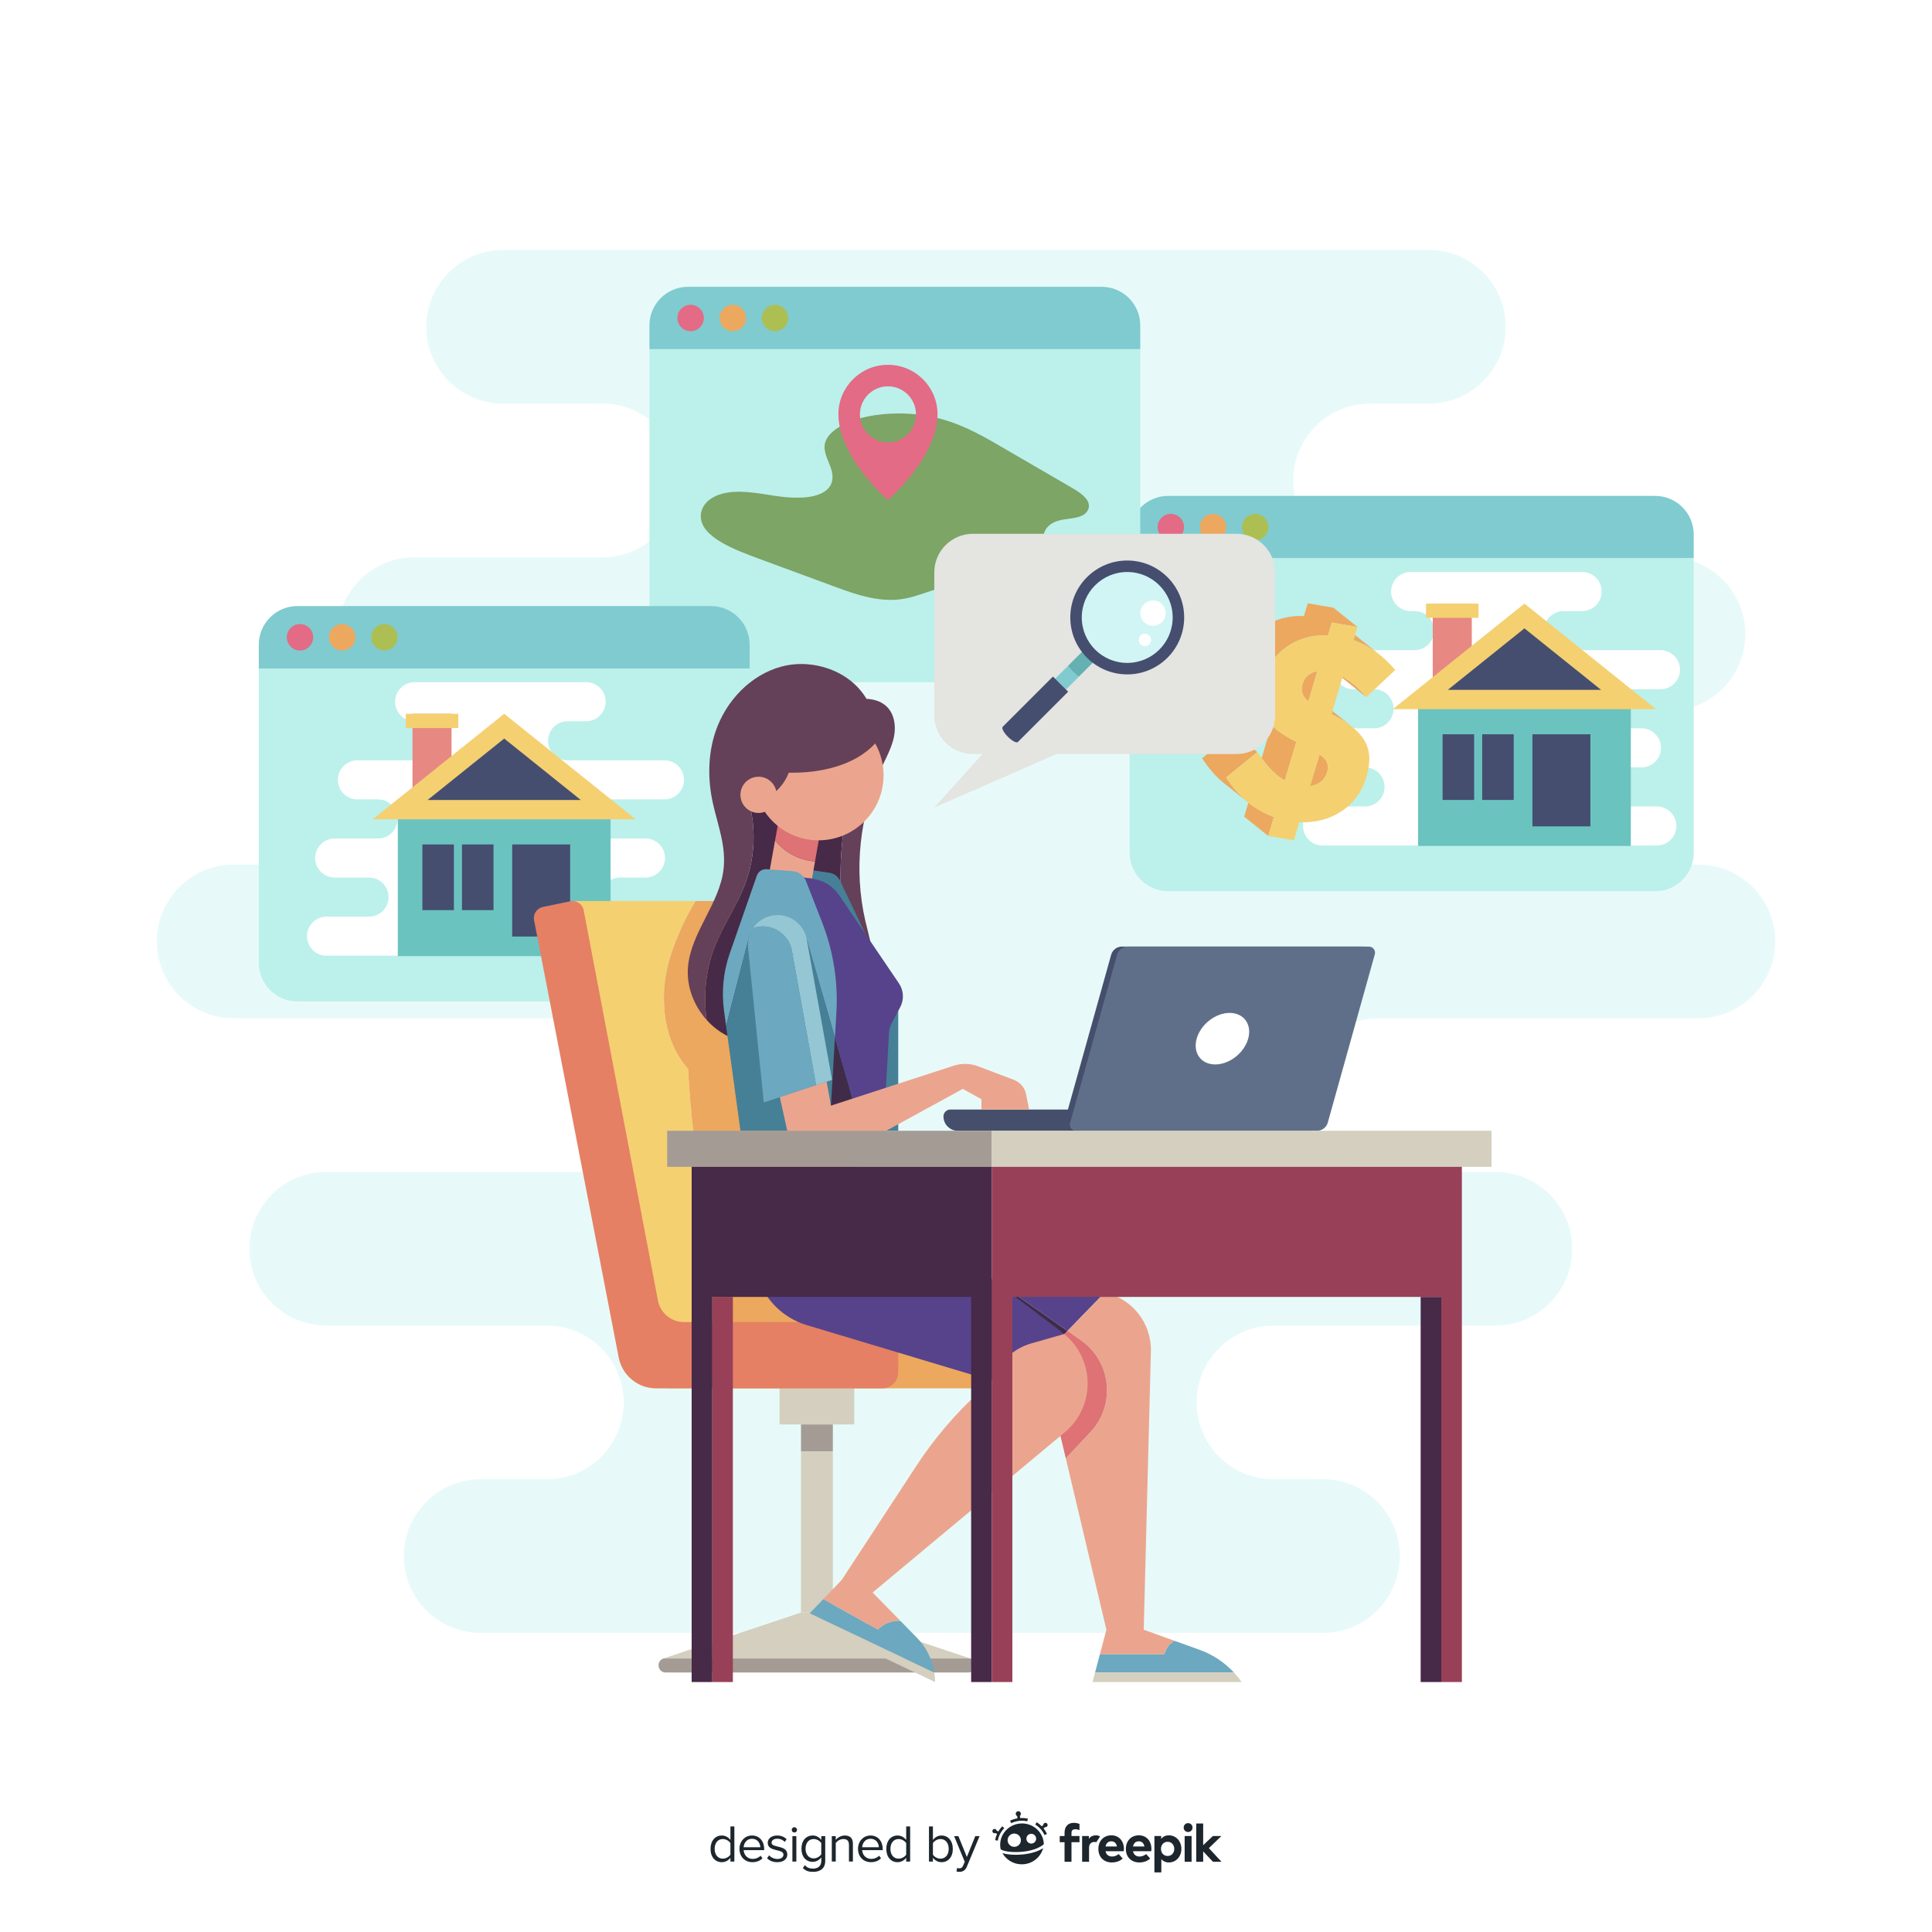 <?xml version="1.0" encoding="utf-8"?>
<!-- Generator: Adobe Illustrator 27.5.0, SVG Export Plug-In . SVG Version: 6.00 Build 0)  -->
<svg version="1.1" xmlns="http://www.w3.org/2000/svg" xmlns:xlink="http://www.w3.org/1999/xlink" x="0px" y="0px"
	 viewBox="0 0 500 500" style="enable-background:new 0 0 500 500;" xml:space="preserve">
<rect x="0" y="0" width="500" height="500" fill="#808080" stroke="none"/>
<g id="BACKGROUND">
	<polygon style="fill:#FFFFFF;" points="500,500 0,500 0,0 250,0 500,0 	"/>
</g>
<g id="OBJECTS">
	<g>
		<g>
			<path style="fill:#E7FAF9;" d="M390.641,223.759c-10.981,0-19.883-8.902-19.883-19.883s8.902-19.883,19.883-19.883h40.236h0.936
				c10.981,0,19.883-8.902,19.883-19.884v0c0-10.981-8.902-19.883-19.883-19.883h-48.407h-28.833
				c-10.981,0-19.884-8.902-19.884-19.883v0c0-10.981,8.902-19.884,19.884-19.884h15.231c10.981,0,19.884-8.902,19.884-19.883
				s-8.902-19.884-19.884-19.884h-239.61c-10.981,0-19.884,8.902-19.884,19.884s8.902,19.883,19.884,19.883h25.749
				c10.981,0,19.883,8.902,19.883,19.884v0c0,10.981-8.902,19.883-19.883,19.883h-39.35h-9.38c-10.981,0-19.884,8.902-19.884,19.883
				v0c0,10.981,8.902,19.884,19.884,19.884h24.257c10.981,0,19.884,8.902,19.884,19.883s-8.902,19.883-19.884,19.883H69.123h-8.665
				c-10.981,0-19.883,8.902-19.883,19.884l0,0c0,10.981,8.902,19.884,19.883,19.884h22.513h84.033
				c10.981,0,19.884,8.902,19.884,19.883v0c0,10.981-8.902,19.883-19.884,19.883H84.417c-10.981,0-19.883,8.902-19.883,19.884v0
				c0,10.981,8.902,19.883,19.883,19.883h28.739h28.364c10.981,0,19.883,8.902,19.883,19.884l0,0
				c0,10.981-8.902,19.884-19.883,19.884h-17.116c-10.981,0-19.884,8.902-19.884,19.884c0,10.981,8.902,19.884,19.884,19.884h217.98
				c10.981,0,19.884-8.902,19.884-19.884c0-10.981-8.902-19.884-19.884-19.884h-12.802c-10.981,0-19.883-8.902-19.883-19.884l0,0
				c0-10.981,8.902-19.884,19.883-19.884h57.263h0.168c10.981,0,19.884-8.902,19.884-19.883v0c0-10.981-8.902-19.884-19.884-19.884
				h-30.115c-10.981,0-19.884-8.902-19.884-19.883v0c0-10.981,8.902-19.883,19.884-19.883h60.133h22.513
				c10.981,0,19.884-8.902,19.884-19.884l0,0c0-10.981-8.902-19.884-19.884-19.884h-8.665H390.641z"/>
		</g>
		<g>
			<g>
				<path style="fill:#7FCBD0;" d="M438.333,138.332c0-5.523-4.477-10-10-10h-125.99c-5.523,0-10,4.477-10,10v6.158h145.99V138.332z
					"/>
				<path style="fill:#BCF0EB;" d="M292.344,144.49v76.167c0,5.523,4.477,10,10,10h125.99c5.523,0,10-4.477,10-10V144.49H292.344z"
					/>
			</g>
			<path style="fill:#E36B85;" d="M306.427,136.411c0,1.887-1.53,3.417-3.417,3.417c-1.887,0-3.417-1.53-3.417-3.417
				c0-1.887,1.53-3.417,3.417-3.417C304.897,132.995,306.427,134.524,306.427,136.411z"/>
			<path style="fill:#ECA85E;" d="M317.343,136.411c0,1.887-1.53,3.417-3.417,3.417c-1.887,0-3.417-1.53-3.417-3.417
				c0-1.887,1.53-3.417,3.417-3.417C315.814,132.995,317.343,134.524,317.343,136.411z"/>
			<path style="fill:#ADBF53;" d="M328.26,136.411c0,1.887-1.53,3.417-3.417,3.417s-3.417-1.53-3.417-3.417
				c0-1.887,1.53-3.417,3.417-3.417S328.26,134.524,328.26,136.411z"/>
			<g>
				<path style="fill:#FFFFFF;" d="M415.791,188.483c-2.793,0-5.056-2.264-5.056-5.057s2.264-5.056,5.056-5.056h4.465h9.471
					c2.793,0,5.056-2.264,5.056-5.057s-2.264-5.056-5.056-5.056h-0.944h-8.485h-15.636c-2.793,0-5.056-2.264-5.056-5.057
					c0-2.793,2.264-5.056,5.056-5.056h4.791c2.793,0,5.057-2.264,5.057-5.057c0-2.793-2.264-5.056-5.057-5.056h-44.382
					c-2.793,0-5.057,2.264-5.057,5.056c0,2.793,2.264,5.057,5.057,5.057h1.026c2.793,0,5.056,2.264,5.056,5.056
					c0,2.793-2.264,5.057-5.056,5.057h-11.872h-3.973c-2.793,0-5.056,2.264-5.056,5.056s2.264,5.057,5.056,5.057h4.016h1.332
					c2.793,0,5.056,2.264,5.056,5.056s-2.264,5.057-5.056,5.057h-1.332h-9.886c-2.793,0-5.056,2.264-5.056,5.057
					c0,2.793,2.264,5.056,5.056,5.056h6.628h2.254c2.793,0,5.056,2.264,5.056,5.056c0,2.793-2.264,5.056-5.056,5.056h-2.254h-8.737
					c-2.793,0-5.056,2.264-5.056,5.057c0,2.793,2.264,5.057,5.056,5.057h86.509c2.793,0,5.056-2.264,5.056-5.057
					c0-2.793-2.264-5.057-5.056-5.057h-5.268h-5.256c-2.793,0-5.056-2.264-5.056-5.056c0-2.793,2.264-5.056,5.056-5.056h5.256h1.305
					c2.793,0,5.056-2.264,5.056-5.056c0-2.793-2.264-5.057-5.056-5.057h-4.562H415.791z"/>
			</g>
			<g>
				<rect x="366.991" y="182.443" style="fill:#6BC3C0;" width="55.066" height="36.492"/>
				<rect x="396.593" y="190.028" style="fill:#454E6F;" width="15" height="23.833"/>
				<g>
					<rect x="383.593" y="190.028" style="fill:#454E6F;" width="8.161" height="17"/>
					<rect x="373.343" y="190.028" style="fill:#454E6F;" width="8.161" height="17"/>
				</g>
				<g>
					<rect x="370.792" y="156.212" style="fill:#E78882;" width="10.103" height="23.538"/>
					<rect x="369.048" y="156.212" style="fill:#F4D071;" width="13.59" height="3.691"/>
				</g>
				<g>
					<polygon style="fill:#F4D071;" points="360.472,183.528 394.523,156.212 428.575,183.528 					"/>
					<polygon style="fill:#454E6F;" points="374.696,178.528 394.523,162.622 414.351,178.528 					"/>
				</g>
			</g>
		</g>
		<g>
			<g>
				<g>
					<path style="fill:#7FCBD0;" d="M295.096,84.221c0-5.523-4.477-10-10-10H178.07c-5.523,0-10,4.477-10,10v6.158h127.026V84.221z"
						/>
					<path style="fill:#BCF0EB;" d="M168.07,90.38v76.167c0,5.523,4.477,10,10,10h107.026c5.523,0,10-4.477,10-10V90.38H168.07z"/>
				</g>
				<path style="fill:#E36B85;" d="M182.153,82.3c0,1.887-1.53,3.417-3.417,3.417c-1.887,0-3.417-1.53-3.417-3.417
					c0-1.887,1.53-3.417,3.417-3.417C180.623,78.884,182.153,80.413,182.153,82.3z"/>
				<path style="fill:#ECA85E;" d="M193.069,82.3c0,1.887-1.53,3.417-3.417,3.417c-1.887,0-3.417-1.53-3.417-3.417
					c0-1.887,1.53-3.417,3.417-3.417C191.539,78.884,193.069,80.413,193.069,82.3z"/>
				<path style="fill:#ADBF53;" d="M203.986,82.3c0,1.887-1.53,3.417-3.417,3.417c-1.887,0-3.417-1.53-3.417-3.417
					c0-1.887,1.53-3.417,3.417-3.417C202.456,78.884,203.986,80.413,203.986,82.3z"/>
			</g>
			<g>
				<g>
					<path style="fill:#7CA566;" d="M257.831,114.868c0.355,0.205,0.708,0.41,1.06,0.614c5.933,3.449,11.871,6.895,17.799,10.34
						c1.861,1.08,3.772,2.207,4.672,3.64c0.9,1.432,0.474,3.258-1.679,4.127c-1.613,0.649-3.767,0.622-5.547,1.098
						c-3.881,1.03-4.821,4.086-3.627,6.46c1.199,2.377,3.906,4.397,5.566,6.677c1.67,2.281,2.026,5.219-1.01,6.953
						c-3.637,2.078-9.788,1.242-14.306-0.156c-4.523-1.394-9.155-3.284-14.23-2.909c-4.873,0.364-8.644,2.756-13.439,3.375
						c-5.727,0.737-11.393-1.171-16.348-2.997c-6.692-2.465-13.38-4.934-20.072-7.399c-3.41-1.256-6.919-2.576-9.756-4.214
						c-1.632-0.942-3.042-1.99-4.083-3.192c-2.856-3.293-1.591-8.074,4.228-9.548c4.139-1.045,8.877-0.129,13.254,0.549
						c4.372,0.681,9.669,0.971,12.815-0.904c2.601-1.553,2.653-4.015,1.942-6.146c-0.716-2.128-2.031-4.256-1.587-6.404
						c0.764-3.731,6.769-6.49,13.062-7.397c4.881-0.71,10.137-0.543,14.865,0.467C247.823,109.274,252.963,112.058,257.831,114.868z
						"/>
				</g>
				<path style="fill:#E36B85;" d="M229.804,94.41c-7.085,0-12.829,5.744-12.829,12.829c0,11.058,12.829,22.205,12.829,22.205
					s12.829-11.147,12.829-22.205C242.633,100.154,236.889,94.41,229.804,94.41z M229.804,114.495c-4.001,0-7.256-3.255-7.256-7.256
					c0-4.001,3.255-7.256,7.256-7.256c4.001,0,7.256,3.255,7.256,7.256C237.059,111.24,233.804,114.495,229.804,114.495z"/>
			</g>
		</g>
		<g>
			<g>
				<path style="fill:#7FCBD0;" d="M194.001,166.847c0-5.523-4.477-10-10-10H76.975c-5.523,0-10,4.477-10,10v6.158h127.026V166.847z
					"/>
				<path style="fill:#BCF0EB;" d="M66.975,173.005v76.167c0,5.523,4.477,10,10,10h107.026c5.523,0,10-4.477,10-10v-76.167H66.975z"
					/>
			</g>
			<path style="fill:#E36B85;" d="M81.058,164.926c0,1.887-1.53,3.417-3.417,3.417c-1.887,0-3.417-1.53-3.417-3.417
				c0-1.887,1.53-3.417,3.417-3.417C79.528,161.51,81.058,163.039,81.058,164.926z"/>
			<path style="fill:#ECA85E;" d="M91.975,164.926c0,1.887-1.53,3.417-3.417,3.417c-1.887,0-3.417-1.53-3.417-3.417
				c0-1.887,1.53-3.417,3.417-3.417C90.445,161.51,91.975,163.039,91.975,164.926z"/>
			<path style="fill:#ADBF53;" d="M102.891,164.926c0,1.887-1.53,3.417-3.417,3.417c-1.887,0-3.417-1.53-3.417-3.417
				c0-1.887,1.53-3.417,3.417-3.417C101.361,161.51,102.891,163.039,102.891,164.926z"/>
			<g>
				<path style="fill:#FFFFFF;" d="M158.026,216.998c-2.793,0-5.056-2.264-5.056-5.057c0-2.793,2.264-5.056,5.056-5.056h4.465h9.471
					c2.793,0,5.057-2.264,5.057-5.057c0-2.793-2.264-5.056-5.057-5.056h-0.943h-8.485h-15.636c-2.793,0-5.057-2.264-5.057-5.057
					c0-2.793,2.264-5.056,5.057-5.056h4.791c2.793,0,5.056-2.264,5.056-5.057s-2.264-5.056-5.056-5.056h-44.383
					c-2.793,0-5.056,2.264-5.056,5.056s2.264,5.057,5.056,5.057h1.026c2.793,0,5.057,2.264,5.057,5.056
					c0,2.793-2.264,5.057-5.057,5.057H96.46h-3.973c-2.793,0-5.056,2.264-5.056,5.056c0,2.793,2.264,5.057,5.056,5.057h4.016h1.332
					c2.793,0,5.056,2.264,5.056,5.056c0,2.793-2.264,5.057-5.056,5.057h-1.332h-9.886c-2.793,0-5.056,2.264-5.056,5.057
					s2.264,5.057,5.056,5.057h6.628h2.254c2.793,0,5.056,2.264,5.056,5.056s-2.264,5.057-5.056,5.057h-2.254h-8.737
					c-2.793,0-5.056,2.264-5.056,5.057c0,2.793,2.264,5.056,5.056,5.056h86.509c2.793,0,5.057-2.264,5.057-5.056
					c0-2.793-2.264-5.057-5.057-5.057h-5.268h-5.256c-2.793,0-5.056-2.264-5.056-5.057s2.264-5.056,5.056-5.056h5.256h1.305
					c2.793,0,5.057-2.264,5.057-5.057s-2.264-5.057-5.057-5.057h-4.562H158.026z"/>
			</g>
			<g>
				<rect x="102.955" y="210.958" style="fill:#6BC3C0;" width="55.066" height="36.492"/>
				<rect x="132.558" y="218.543" style="fill:#454E6F;" width="15" height="23.833"/>
				<g>
					<rect x="119.558" y="218.543" style="fill:#454E6F;" width="8.161" height="17"/>
					<rect x="109.308" y="218.543" style="fill:#454E6F;" width="8.161" height="17"/>
				</g>
				<g>
					<rect x="106.757" y="184.727" style="fill:#E78882;" width="10.103" height="23.538"/>
					<rect x="105.013" y="184.727" style="fill:#F4D071;" width="13.59" height="3.691"/>
				</g>
				<g>
					<polygon style="fill:#F4D071;" points="96.437,212.043 130.488,184.727 164.539,212.043 					"/>
					<polygon style="fill:#454E6F;" points="110.66,207.043 130.488,191.137 150.316,207.043 					"/>
				</g>
			</g>
		</g>
		<g>
			<path style="fill:none;" d="M354.74,167.794c0.311,0.194,0.619,0.401,0.925,0.612c-0.161-0.111-0.323-0.219-0.485-0.325
				C355.033,167.986,354.888,167.886,354.74,167.794z"/>
			<path style="fill:none;" d="M330.684,200.754c0.201,0.16,0.401,0.301,0.602,0.444c-0.145-0.103-0.289-0.208-0.434-0.32
				C330.796,200.834,330.74,200.798,330.684,200.754z"/>
			<path style="fill:none;" d="M329.053,187.658c-0.044-0.044-0.088-0.087-0.131-0.131
				C328.965,187.571,329.009,187.615,329.053,187.658L329.053,187.658z"/>
			<path style="fill:none;" d="M329.416,170.867c0.141-0.191,0.289-0.376,0.439-0.559c-0.104,0.128-0.216,0.25-0.317,0.382
				C329.494,170.746,329.458,170.809,329.416,170.867z"/>
			<path style="fill:none;" d="M353.292,166.965c0.273,0.143,0.541,0.301,0.81,0.456c-0.17-0.098-0.34-0.199-0.512-0.292
				C353.491,167.075,353.393,167.018,353.292,166.965z"/>
			<path style="fill:none;" d="M347.46,186.37c0.355,0.218,0.689,0.441,1.017,0.664c-0.229-0.155-0.466-0.309-0.708-0.463
				C347.664,186.504,347.568,186.436,347.46,186.37z"/>
			<path style="fill:none;" d="M351.807,166.259c0.211,0.09,0.418,0.197,0.627,0.294c-0.159-0.074-0.315-0.156-0.475-0.226
				C351.908,166.306,351.858,166.281,351.807,166.259z"/>
			<path style="fill:none;" d="M331.129,168.916c0.239-0.228,0.487-0.446,0.742-0.659c-0.217,0.182-0.435,0.364-0.64,0.556
				C331.195,168.846,331.164,168.883,331.129,168.916z"/>
			<path style="fill:none;" d="M348.948,187.363c-0.081-0.058-0.155-0.118-0.238-0.176c0.368,0.257,0.717,0.516,1.049,0.779
				c-0.167-0.132-0.337-0.264-0.513-0.395C349.151,187.501,349.045,187.432,348.948,187.363z"/>
			<path style="fill:none;" d="M346.087,185.572c0.417,0.229,0.813,0.461,1.199,0.695c-0.277-0.168-0.567-0.333-0.86-0.499
				C346.31,185.704,346.205,185.637,346.087,185.572z"/>
			<path style="fill:none;" d="M323.079,207.722c-0.055-0.045-0.114-0.083-0.169-0.128c0.056,0.046,0.11,0.094,0.166,0.139
				L323.079,207.722z"/>
			<path style="fill:none;" d="M332.075,168.08c0.346-0.28,0.705-0.548,1.079-0.802c-0.035,0.024-0.071,0.048-0.106,0.072
				C332.712,167.583,332.388,167.827,332.075,168.08z"/>
			<path style="fill:none;" d="M337.995,165.032c0.032-0.009,0.062-0.021,0.094-0.03c-0.002,0.001-0.004,0.001-0.006,0.001
				C338.054,165.011,338.025,165.023,337.995,165.032z"/>
			<path style="fill:none;" d="M334.639,166.392c0.249-0.134,0.499-0.266,0.754-0.386c-0.045,0.021-0.091,0.037-0.136,0.058
				C335.048,166.166,334.844,166.282,334.639,166.392z"/>
			<path style="fill:#ECA85E;" d="M323.079,207.722l-0.003,0.011c-0.056-0.045-0.11-0.093-0.166-0.139
				c-0.068-0.055-0.134-0.113-0.202-0.169c-0.451-0.379-0.893-0.775-1.322-1.193c-0.057-0.056-0.114-0.114-0.171-0.17
				c-0.434-0.43-0.857-0.878-1.268-1.349c-0.043-0.049-0.085-0.101-0.128-0.151c-0.42-0.488-0.829-0.995-1.224-1.526
				c-0.025-0.033-0.048-0.068-0.073-0.101c-0.41-0.556-0.809-1.132-1.192-1.733l8.078-6.58l-6.225-4.983l-8.078,6.58
				c1.679,2.633,3.61,4.824,5.794,6.572l6.176,4.944l-1.076,3.615l6.225,4.983l1.458-4.897
				C327.269,210.571,325.072,209.327,323.079,207.722z"/>
			<path style="fill:#ECA85E;" d="M343.217,196.876c-0.034-0.053-0.078-0.106-0.116-0.16c-0.081-0.114-0.168-0.228-0.269-0.343
				c-0.055-0.063-0.116-0.126-0.177-0.189c-0.105-0.108-0.217-0.217-0.339-0.327c-0.072-0.064-0.144-0.129-0.222-0.193
				c-0.187-0.156-0.381-0.312-0.602-0.47l-2.458,8.257c0.301-0.045,0.588-0.106,0.861-0.179c0.233-0.063,0.453-0.138,0.665-0.221
				c0.056-0.022,0.11-0.047,0.165-0.07c0.136-0.059,0.265-0.125,0.393-0.192c0.116-0.062,0.229-0.127,0.338-0.196
				c0.104-0.066,0.205-0.136,0.302-0.209c0.085-0.064,0.168-0.131,0.248-0.2c0.089-0.077,0.172-0.159,0.254-0.243
				c0.093-0.094,0.182-0.192,0.266-0.295c0.066-0.08,0.128-0.164,0.189-0.249c0.112-0.157,0.213-0.324,0.307-0.498
				c0.042-0.078,0.087-0.152,0.126-0.233c0.123-0.26,0.234-0.532,0.321-0.826c0.279-0.938,0.281-1.759,0.007-2.47
				C343.412,197.207,343.323,197.042,343.217,196.876z"/>
			<path style="fill:#ECA85E;" d="M344.589,184.796c0.486,0.239,0.951,0.481,1.401,0.726c0.031,0.017,0.066,0.034,0.097,0.051
				c0.118,0.065,0.223,0.131,0.339,0.196c0.293,0.165,0.583,0.331,0.86,0.499c0.057,0.034,0.119,0.068,0.174,0.102
				c0.108,0.066,0.204,0.134,0.309,0.201c0.242,0.153,0.479,0.307,0.708,0.463c0.076,0.052,0.159,0.102,0.233,0.154
				c0.083,0.058,0.157,0.117,0.238,0.176c0.097,0.07,0.203,0.138,0.298,0.208c0.177,0.131,0.346,0.263,0.513,0.395
				c0.023,0.018,0.047,0.035,0.069,0.053c0.012,0.009,0.024,0.018,0.036,0.028l-5.042-4.036l-0.005,0.016L344.589,184.796z"/>
			<path style="fill:#ECA85E;" d="M352.489,179.16c-0.191-0.207-0.382-0.411-0.573-0.606c-0.105-0.107-0.21-0.209-0.315-0.313
				c-0.178-0.175-0.355-0.345-0.533-0.509c-0.108-0.1-0.216-0.198-0.324-0.293c-0.18-0.16-0.36-0.312-0.54-0.46
				c-0.911-0.751-1.824-1.37-2.739-1.841l-0.091,0.304l6.22,4.979c-0.279-0.338-0.558-0.66-0.837-0.971
				C352.668,179.351,352.578,179.258,352.489,179.16z"/>
			<path style="fill:#7D9293;" d="M330.478,200.578c0.069,0.057,0.137,0.121,0.206,0.176c0.056,0.045,0.112,0.081,0.168,0.124
				L330.478,200.578z"/>
			<path style="fill:#ECA85E;" d="M330.478,200.578l0.374,0.3c0.145,0.112,0.289,0.217,0.434,0.32
				c0.049,0.035,0.098,0.074,0.147,0.108c0.355,0.246,0.71,0.474,1.066,0.669l2.976-9.996c-2.749-1.338-4.88-2.779-6.423-4.319l0,0
				c-0.044-0.044-0.087-0.087-0.13-0.131c-0.107-0.109-0.224-0.217-0.325-0.328c-0.171-0.188-0.321-0.379-0.474-0.569
				c-0.079-0.098-0.169-0.194-0.243-0.293c-0.219-0.291-0.418-0.584-0.598-0.881c-1.435-2.389-1.591-5.49-0.451-9.319
				c0.148-0.499,0.315-0.981,0.497-1.45c0.06-0.156,0.132-0.302,0.196-0.455c0.129-0.307,0.257-0.613,0.401-0.907
				c0.085-0.174,0.18-0.338,0.27-0.507c0.138-0.259,0.276-0.518,0.426-0.766c0.104-0.173,0.217-0.338,0.328-0.505
				c0.152-0.231,0.305-0.46,0.468-0.681c0.042-0.057,0.078-0.12,0.122-0.177c0.1-0.132,0.212-0.254,0.317-0.382
				c0.121-0.149,0.241-0.3,0.368-0.445c0.165-0.188,0.34-0.367,0.514-0.546c0.13-0.134,0.258-0.271,0.393-0.4
				c0.035-0.033,0.066-0.07,0.101-0.103c0.205-0.192,0.423-0.374,0.64-0.556c0.069-0.058,0.134-0.12,0.204-0.177
				c0.313-0.253,0.637-0.497,0.973-0.729c0.035-0.024,0.07-0.048,0.106-0.072c0.364-0.246,0.735-0.473,1.111-0.688
				c0.123-0.07,0.249-0.131,0.374-0.198c0.206-0.111,0.409-0.227,0.618-0.328c0.044-0.022,0.091-0.037,0.136-0.058
				c0.288-0.136,0.582-0.257,0.876-0.376c0.15-0.061,0.298-0.129,0.45-0.185c0.419-0.155,0.844-0.292,1.276-0.413
				c0.03-0.008,0.058-0.02,0.088-0.028c0.002-0.001,0.004-0.001,0.006-0.001c0.254-0.07,0.516-0.121,0.775-0.179
				c0.188-0.042,0.373-0.094,0.564-0.13c0.269-0.051,0.545-0.082,0.819-0.121c0.187-0.026,0.371-0.062,0.56-0.082
				c0.301-0.032,0.609-0.046,0.915-0.063c0.169-0.01,0.334-0.029,0.505-0.035c0.48-0.015,0.967-0.013,1.461,0.007l0.979-3.289
				l6.635,1.14l-6.226-4.983l-6.635-1.14l-0.979,3.288c-0.494-0.02-0.98-0.022-1.46-0.007c-0.171,0.005-0.336,0.025-0.505,0.035
				c-0.306,0.018-0.614,0.031-0.915,0.063c-0.189,0.02-0.373,0.056-0.56,0.082c-0.274,0.038-0.55,0.07-0.819,0.121
				c-0.191,0.036-0.376,0.087-0.564,0.13c-0.259,0.058-0.52,0.109-0.774,0.178c-0.032,0.009-0.062,0.021-0.094,0.03
				c-0.432,0.121-0.858,0.258-1.277,0.413c-0.152,0.056-0.3,0.125-0.45,0.185c-0.295,0.119-0.589,0.24-0.876,0.376
				c-0.254,0.12-0.505,0.252-0.754,0.386c-0.124,0.067-0.251,0.128-0.374,0.198c-0.376,0.215-0.747,0.442-1.111,0.688
				c-0.374,0.254-0.733,0.522-1.079,0.802c-0.07,0.057-0.135,0.119-0.204,0.177c-0.254,0.213-0.503,0.432-0.742,0.659
				c-0.135,0.129-0.263,0.266-0.393,0.4c-0.174,0.179-0.349,0.359-0.514,0.546c-0.127,0.144-0.247,0.295-0.368,0.445
				c-0.15,0.184-0.298,0.368-0.439,0.559c-0.163,0.221-0.316,0.45-0.468,0.681c-0.11,0.167-0.224,0.332-0.328,0.505
				c-0.15,0.248-0.288,0.507-0.426,0.766c-0.09,0.169-0.185,0.334-0.27,0.507c-0.144,0.294-0.273,0.602-0.402,0.91
				c-0.064,0.152-0.134,0.297-0.194,0.452c-0.182,0.469-0.349,0.951-0.497,1.45c-1.14,3.829-0.984,6.929,0.451,9.318
				c0.713,1.183,1.742,2.313,3.088,3.39l4.877,3.904l-2.514,8.443C327.826,198.027,329.15,199.483,330.478,200.578z"/>
			<path style="fill:#ECA85E;" d="M350.282,165.676c0.515,0.173,1.023,0.369,1.525,0.583c0.051,0.022,0.101,0.046,0.152,0.068
				c0.16,0.07,0.316,0.152,0.475,0.226c0.287,0.134,0.576,0.264,0.859,0.412c0.1,0.052,0.199,0.11,0.298,0.164
				c0.172,0.093,0.341,0.194,0.512,0.292c0.213,0.123,0.427,0.242,0.638,0.373c0.148,0.092,0.293,0.191,0.439,0.287
				c0.162,0.106,0.324,0.214,0.485,0.325c0.162,0.112,0.324,0.223,0.484,0.339c0.055,0.04,0.112,0.074,0.166,0.114
				c0.247,0.183,0.493,0.372,0.737,0.568l-6.224-4.982c-0.048-0.039-0.099-0.07-0.148-0.109l-0.003,0.01L350.282,165.676z"/>
			<path style="fill:#ECA85E;" d="M337.12,176.954c-0.533,1.791-0.045,3.305,1.472,4.559l2.319-7.788
				C338.913,174.086,337.653,175.163,337.12,176.954z"/>
			<path style="fill:#F4D071;" d="M349.829,188.019c-0.022-0.018-0.047-0.035-0.069-0.053c-0.332-0.263-0.681-0.522-1.049-0.779
				c-0.074-0.052-0.157-0.102-0.233-0.154c-0.328-0.223-0.661-0.445-1.017-0.664c-0.056-0.035-0.118-0.068-0.174-0.102
				c-0.386-0.234-0.782-0.466-1.199-0.695c-0.031-0.017-0.065-0.034-0.097-0.051c-0.45-0.245-0.915-0.487-1.401-0.726l0.229-0.769
				l0.005-0.016l2.551-8.568l0.091-0.304c0.915,0.471,1.828,1.091,2.739,1.841c0.18,0.148,0.36,0.301,0.54,0.46
				c0.108,0.096,0.216,0.194,0.324,0.293c0.178,0.164,0.356,0.334,0.533,0.509c0.105,0.103,0.21,0.206,0.315,0.313
				c0.191,0.195,0.382,0.399,0.573,0.606c0.089,0.097,0.179,0.19,0.268,0.29c0.279,0.312,0.558,0.633,0.837,0.971l7.486-7.037
				c-1.553-1.835-3.198-3.377-4.931-4.639c-0.16-0.117-0.322-0.227-0.484-0.339c-0.306-0.211-0.613-0.419-0.925-0.612
				c-0.21-0.131-0.424-0.25-0.638-0.373c-0.269-0.155-0.537-0.314-0.81-0.456c-0.283-0.148-0.572-0.278-0.859-0.412
				c-0.209-0.098-0.415-0.204-0.627-0.294c-0.502-0.214-1.01-0.41-1.525-0.583l0.396-1.329l0.003-0.01l0.621-2.086l-6.635-1.14
				l-0.979,3.289c-0.494-0.02-0.98-0.022-1.461-0.007c-0.171,0.005-0.336,0.025-0.505,0.035c-0.306,0.018-0.614,0.031-0.915,0.063
				c-0.189,0.02-0.373,0.056-0.56,0.082c-0.274,0.038-0.55,0.07-0.819,0.121c-0.191,0.036-0.375,0.087-0.564,0.13
				c-0.259,0.058-0.521,0.109-0.775,0.179c-0.032,0.009-0.062,0.021-0.094,0.03c-0.432,0.121-0.858,0.258-1.276,0.413
				c-0.152,0.056-0.299,0.124-0.45,0.185c-0.295,0.119-0.589,0.24-0.876,0.376c-0.255,0.12-0.505,0.252-0.754,0.386
				c-0.124,0.067-0.251,0.128-0.374,0.198c-0.376,0.214-0.747,0.442-1.111,0.688c-0.374,0.254-0.733,0.522-1.079,0.802
				c-0.07,0.057-0.135,0.119-0.204,0.177c-0.254,0.213-0.503,0.431-0.742,0.659c-0.135,0.129-0.263,0.266-0.393,0.4
				c-0.174,0.179-0.349,0.359-0.514,0.546c-0.127,0.145-0.247,0.295-0.368,0.445c-0.149,0.184-0.298,0.368-0.439,0.559
				c-0.163,0.221-0.316,0.45-0.468,0.681c-0.11,0.167-0.224,0.332-0.328,0.505c-0.15,0.248-0.288,0.507-0.426,0.766
				c-0.09,0.169-0.185,0.334-0.27,0.507c-0.143,0.294-0.272,0.6-0.401,0.907c-0.064,0.153-0.135,0.299-0.196,0.455
				c-0.182,0.469-0.349,0.951-0.497,1.45c-1.14,3.829-0.984,6.93,0.451,9.319c0.179,0.297,0.379,0.591,0.598,0.881
				c0.074,0.099,0.164,0.195,0.243,0.293c0.154,0.19,0.303,0.382,0.474,0.569c0.101,0.111,0.218,0.218,0.325,0.328
				c0.043,0.044,0.087,0.087,0.131,0.131c1.543,1.54,3.674,2.981,6.423,4.319l-2.976,9.996c-0.356-0.194-0.711-0.423-1.066-0.669
				c-0.049-0.034-0.098-0.073-0.147-0.108c-0.201-0.143-0.402-0.284-0.602-0.444c-0.069-0.055-0.137-0.119-0.206-0.176
				c-1.328-1.095-2.651-2.551-3.971-4.369c-0.366-0.505-0.733-1.027-1.098-1.587l-8.078,6.58c0.384,0.602,0.782,1.178,1.192,1.733
				c0.024,0.033,0.048,0.068,0.073,0.101c0.395,0.531,0.805,1.038,1.224,1.526c0.043,0.05,0.085,0.102,0.128,0.151
				c0.411,0.471,0.834,0.919,1.268,1.349c0.057,0.057,0.113,0.115,0.171,0.17c0.429,0.418,0.87,0.814,1.322,1.193
				c0.067,0.056,0.134,0.113,0.202,0.169c0.055,0.045,0.114,0.084,0.169,0.128c1.993,1.604,4.19,2.849,6.603,3.714l-1.458,4.897
				l6.635,1.14l1.398-4.695c4.151,0.193,7.806-0.753,10.95-2.842c3.141-2.096,5.29-5.067,6.436-8.915
				c1.144-3.842,0.955-7.003-0.57-9.476C352.317,190.314,351.234,189.139,349.829,188.019z M337.12,176.954
				c0.533-1.791,1.793-2.868,3.791-3.23l-2.319,7.788C337.074,180.26,336.586,178.745,337.12,176.954z M343.469,199.841
				c-0.088,0.294-0.198,0.566-0.321,0.826c-0.039,0.081-0.084,0.156-0.126,0.233c-0.094,0.174-0.195,0.341-0.307,0.498
				c-0.061,0.085-0.123,0.169-0.189,0.249c-0.084,0.103-0.173,0.201-0.266,0.295c-0.082,0.084-0.165,0.166-0.254,0.243
				c-0.08,0.07-0.163,0.136-0.248,0.2c-0.097,0.073-0.198,0.143-0.302,0.209c-0.109,0.069-0.222,0.134-0.338,0.196
				c-0.127,0.068-0.256,0.134-0.393,0.192c-0.055,0.024-0.109,0.048-0.165,0.07c-0.212,0.083-0.432,0.158-0.665,0.221
				c-0.273,0.074-0.559,0.134-0.861,0.179l2.458-8.257c0.221,0.158,0.416,0.314,0.602,0.47c0.077,0.065,0.15,0.129,0.222,0.193
				c0.122,0.109,0.234,0.218,0.339,0.327c0.061,0.063,0.122,0.126,0.177,0.189c0.101,0.115,0.188,0.229,0.269,0.343
				c0.038,0.053,0.082,0.107,0.116,0.16c0.106,0.166,0.195,0.331,0.259,0.494C343.75,198.082,343.748,198.903,343.469,199.841z"/>
		</g>
		<g>
			<path style="fill:#E4E4E0;" d="M320,138.143h-68.206c-5.523,0-10,4.477-10,10v37c0,5.523,4.477,10,10,10h2.472l-12.472,13.833
				l31.652-13.833H320c5.523,0,10-4.477,10-10v-37C330,142.62,325.523,138.143,320,138.143z"/>
			<g>
				<g>
					<path style="fill:#7FCBD0;" d="M276.393,172.329l-3.321,3.321l2.802,2.802l3.321-3.321c-0.521-0.398-1.03-0.82-1.506-1.296
						C277.213,173.358,276.79,172.85,276.393,172.329z"/>
					<path style="fill:#64B0B2;" d="M280.607,168.115l-4.214,4.214c0.397,0.521,0.82,1.03,1.296,1.506
						c0.476,0.476,0.985,0.898,1.506,1.296l4.214-4.214L280.607,168.115z"/>
				</g>
				<g>
					<circle style="fill:#454E6F;" cx="291.726" cy="159.797" r="14.734"/>
					<circle style="fill:#D1F4F5;" cx="291.726" cy="159.797" r="11.763"/>
					<g>
						<path style="fill:#FFFFFF;" d="M300.724,161.003c-1.281,1.281-3.359,1.281-4.64,0c-1.281-1.281-1.281-3.359,0-4.64
							s3.359-1.281,4.64,0C302.005,157.644,302.005,159.721,300.724,161.003z"/>
						<circle style="fill:#FFFFFF;" cx="296.303" cy="165.599" r="1.61"/>
					</g>
				</g>
				<path style="fill:#454E6F;" d="M272.508,175.086l-13.014,13.014c-0.338,0.338,0.267,1.492,1.352,2.577
					c1.085,1.085,2.239,1.69,2.577,1.352l13.014-13.014L272.508,175.086z"/>
			</g>
		</g>
		<g>
			<g>
				<g>
					<g>
						<polygon style="fill:#D4CFBE;" points="215.538,417.327 207.295,417.327 171.709,429.213 251.124,429.213 						"/>
						<path style="fill:#A59B95;" d="M251.124,429.213h-79.415c-2.005,0.67-1.524,3.633,0.591,3.633h78.233
							C252.648,432.846,253.129,429.883,251.124,429.213z"/>
					</g>
					<rect x="201.75" y="359.309" style="fill:#D4CFBE;" width="19.333" height="9.333"/>
					<g>
						<rect x="207.295" y="368.643" style="fill:#A59B95;" width="8.242" height="7"/>
						<rect x="207.295" y="375.643" style="fill:#D4CFBE;" width="8.242" height="41.684"/>
					</g>
				</g>
				<g>
					<g>
						<path style="fill:#F4D071;" d="M172.978,249.406c1.46-5.743,4.04-11.08,7.029-16.22h-31.34l4,52.123l20,74h17.466
							c-5.438-21.387-11.283-65.006-12.054-82.676C171.667,269.468,170.608,258.725,172.978,249.406z"/>
						<path style="fill:#ECA85E;" d="M270.199,342.143h-41.917l-17.353-108.956h-30.922c-2.988,5.139-5.568,10.477-7.029,16.22
							c-2.37,9.319-1.311,20.062,5.101,27.228c0.771,17.67,6.616,61.288,12.054,82.676h80.066c1.549,0,2.805-1.256,2.805-2.805
							v-11.557C273.005,343.398,271.749,342.143,270.199,342.143z"/>
					</g>
					<path style="fill:#E58064;" d="M151.056,235.565l19.22,101.021c0.613,3.224,3.432,5.557,6.714,5.557h51.292
						c2.31,0,4.182,1.872,4.182,4.182v8.803c0,2.31-1.872,4.182-4.182,4.182h-58.474c-4.727,0-8.79-3.352-9.688-7.993
						l-21.905-113.174c-0.304-1.571,0.71-3.094,2.277-3.42l7.095-1.474C149.188,232.915,150.751,233.959,151.056,235.565z"/>
				</g>
			</g>
			<g>
				<path style="fill:#454F6B;" d="M245.964,287.143h33.87v5.5H247.87c-2.045,0-3.703-1.658-3.703-3.703l0,0
					C244.167,287.947,244.971,287.143,245.964,287.143z"/>
				<g>
					<path style="fill:#454F6B;" d="M352.748,244.976h-62.403c-1.292,0-2.426,0.861-2.774,2.105l-12.17,43.561
						c-0.281,1.005,0.475,2.001,1.519,2.001h62.403c1.292,0,2.426-0.861,2.774-2.105l12.17-43.56
						C354.547,245.972,353.791,244.976,352.748,244.976z"/>
					<path style="fill:#606F89;" d="M354.279,244.976h-62.403c-1.292,0-2.426,0.861-2.774,2.105l-12.17,43.561
						c-0.281,1.005,0.475,2.001,1.519,2.001h62.403c1.292,0,2.426-0.861,2.774-2.105l12.17-43.56
						C356.079,245.972,355.323,244.976,354.279,244.976z"/>
					<path style="fill:#FFFFFF;" d="M323.031,268.809c-1.029,3.682-4.847,6.667-8.529,6.667c-3.682,0-5.833-2.985-4.804-6.667
						c1.029-3.682,4.847-6.667,8.529-6.667C321.909,262.143,324.06,265.128,323.031,268.809z"/>
				</g>
			</g>
			<g>
				<g>
					<g>
						<polygon style="fill:#402C49;" points="261.574,334.143 251.333,334.143 265.34,355.7 276.275,344.431 						"/>
						<path style="fill:#56438C;" d="M285.912,334.5c-1.05-0.229-2.139-0.357-3.259-0.357h-21.079l14.701,10.289L285.912,334.5z"/>
						<path style="fill:#EBA58E;" d="M301.333,428.143c0.598-1.794,1.32-2.774,2.655-3.498L296,421.768l1.85-72.033
							c0.191-7.426-4.973-13.713-11.938-15.235l-9.637,9.932l3.47,2.429c7.879,5.514,9.045,16.729,2.469,23.746l-6.385,6.813
							l10.504,44.348l-1.687,6.375H301.333z"/>
						<path style="fill:#DE7274;" d="M279.745,346.86l-3.47-2.429L265.34,355.7l8.41,12.943l2.079,8.777l6.385-6.813
							C288.79,363.589,287.624,352.374,279.745,346.86z"/>
						<path style="fill:#6CA8BF;" d="M301.333,428.143h-16.687l-1.245,4.703h35.939c-2.427-2.617-5.448-4.635-8.834-5.854
							l-6.518-2.347C302.653,425.369,301.931,426.349,301.333,428.143z"/>
						<path style="fill:#D4CFBE;" d="M282.75,435.309h38.583c-0.605-0.873-1.276-1.691-1.992-2.463h-35.939L282.75,435.309z"/>
					</g>
					<g>
						<path style="fill:#D4CFBE;" d="M208,419.143l34,16.167c0-0.831-0.082-1.652-0.206-2.463l-32.236-15.328L208,419.143z"/>
						<path style="fill:#56438C;" d="M266.989,347.631l8.406-2.391c-0.154-0.126-0.291-0.263-0.451-0.384l-23.611-17.88H195
							l0.949,3.151c1.853,6.15,6.668,10.96,12.82,12.807l47.897,14.376C258.34,352.604,262.186,348.998,266.989,347.631z"/>
						<path style="fill:#EBA58E;" d="M275.395,345.24l-8.406,2.391c-4.804,1.367-8.65,4.972-10.323,9.678l-3.075,2.788
							c-6.258,5.674-11.766,12.124-16.391,19.192l-19.368,29.603l-4.782,4.984l14.136,7.891c1.476-1.476,3.429-2.437,5.858-2.264
							l-7.212-7.361l49.716-41.451C283.553,364.019,283.399,351.756,275.395,345.24z"/>
						<path style="fill:#6CA8BF;" d="M227.188,421.768l-14.136-7.891l-3.493,3.641l32.236,15.328
							c-0.514-3.362-2.051-6.506-4.46-8.965l-4.289-4.378C230.617,419.331,228.663,420.292,227.188,421.768z"/>
					</g>
				</g>
				<g>
					<path style="fill:#472948;" d="M220.49,203.624c-8.204,4.199-18.263,5.046-27.105,2.445c2.347,7.267,2.178,15.321-0.472,22.484
						c-2.103,5.683-5.672,10.723-7.897,16.359c-2.377,6.021-3.042,12.654-2.128,19.059c2.131,2.366,4.835,4.201,7.889,5.136
						c6.519,1.996,16.028-0.244,22.345-2.808c3.723-1.511,7.188-4.017,9.587-7.199C216.78,241.248,215.757,221.852,220.49,203.624z"
						/>
					<path style="fill:#654059;" d="M231.576,188.109c-0.137-3.642-2.076-6.966-7.335-7.259c-4.26-7.207-13.753-10.477-21.856-8.374
						c-8.103,2.103-14.539,8.931-17.21,16.865c-2.018,5.995-2.035,12.517-0.652,18.652c1.293,5.736,3.471,11.127,2.707,17.162
						c-1.117,8.824-8.301,16.043-9.163,24.895c-0.492,5.05,1.437,10.161,4.822,13.92c-0.915-6.405-0.25-13.038,2.128-19.059
						c2.225-5.636,5.795-10.676,7.897-16.359c2.65-7.162,2.819-15.216,0.472-22.484c8.842,2.601,18.901,1.754,27.105-2.445
						c-4.734,18.228-3.71,37.624,2.22,55.475c1.673-2.218,2.833-4.763,3.183-7.541c0.559-4.436-0.932-8.834-1.935-13.191
						c-3.061-13.301-1.519-27.616,4.303-39.961C229.816,195.109,231.712,191.751,231.576,188.109z"/>
				</g>
				<g>
					<path style="fill:#468097;" d="M208.25,224.946l6.38,0.92c1.202,0.173,2.238,0.936,2.761,2.032l11.984,25.12l3.089,8.606
						v31.019h-25.959L208.25,224.946z"/>
					<g>
						<path style="fill:#EBA58E;" d="M200.592,217.473l-1.676,9.337h6.75l4.479,0.581l0.783-4.452c-2.107-0.164-4.18-0.77-6.026-1.8
							C203.245,220.213,201.777,218.956,200.592,217.473z"/>
						<path style="fill:#DE7274;" d="M201.818,210.643l-1.226,6.83c1.184,1.483,2.653,2.74,4.311,3.665
							c1.846,1.03,3.919,1.636,6.026,1.8l1.488-8.462L201.818,210.643z"/>
					</g>
					<g>
						<polygon style="fill:#402C49;" points="210.146,292.643 223.024,292.643 206.154,233.971 						"/>
						<path style="fill:#56438C;" d="M232.639,254.486l-15.456-22.797c-1.6-2.361-4.136-3.922-6.965-4.289l-4.552-0.59l0.487,7.162
							l16.87,58.672h5.642l1.403-25.245c0.052-0.931,0.305-1.84,0.742-2.663l2.16-4.068
							C234.014,258.704,233.886,256.325,232.639,254.486z"/>
					</g>
					<g>
						<path style="fill:#6CA8BF;" d="M212.769,238.713l-4.169-10.679c-0.57-1.461-1.929-2.465-3.493-2.582l-6.685-0.499
							c-1.134-0.085-2.183,0.603-2.557,1.677l-6.994,20.066c-1.668,4.785-2.18,9.898-1.492,14.919l0.54,3.949l6.122-23.74
							l14.749,1.313l7.292,25.36l0.378-6.45C216.925,254.094,215.667,246.134,212.769,238.713z"/>
						<polygon style="fill:#468097;" points="194.041,241.824 187.919,265.564 191.625,292.643 209.822,292.643 214.667,292.643 
							216.081,268.497 208.79,243.137 						"/>
					</g>
				</g>
				<g>
					<g>
						<path style="fill:#94C7D3;" d="M204.939,246.043l6.266,34.796l4.129-1.363l-6.544-36.339c-0.723-4.016-4.461-6.765-8.51-6.258
							c-2.251,0.281-4.15,1.516-5.352,3.248c0.479-0.161,0.981-0.277,1.501-0.342C200.478,239.279,204.216,242.027,204.939,246.043z
							"/>
						<path style="fill:#6CA8BF;" d="M193.593,245.275l4.074,40.034l13.538-4.47l-6.266-34.796c-0.723-4.016-4.461-6.765-8.51-6.259
							c-0.52,0.065-1.022,0.181-1.501,0.342C193.919,241.58,193.4,243.382,193.593,245.275z"/>
					</g>
					<path style="fill:#EBA58E;" d="M213.931,279.939l1.116,6.199l31.766-10.334c2.062-0.671,4.292-0.618,6.319,0.151l9.27,3.513
						c1.616,0.612,2.802,2.014,3.14,3.708l0.79,3.966H254v-2.667l-4.833-2.667l-32.4,17.721c-5.133,2.807-11.524-0.096-12.786-5.809
						l-2.162-9.783L213.931,279.939z"/>
				</g>
				<path style="fill:#EBA58E;" d="M226.494,192.387c-5.245,5.795-14.443,7.77-22.368,7.579c-0.653,1.791-1.798,3.427-3.229,4.769
					c-0.447-2.123-2.329-3.718-4.585-3.718c-2.589,0-4.688,2.099-4.688,4.688c0,2.589,2.099,4.688,4.688,4.688
					c0.57,0,1.109-0.117,1.614-0.303c3.027,4.452,8.117,7.386,13.907,7.386c9.297,0,16.833-7.536,16.833-16.833
					C228.667,197.641,227.872,194.828,226.494,192.387z"/>
			</g>
			<g>
				<g>
					<rect x="172.667" y="292.643" style="fill:#A59B95;" width="84" height="9.333"/>
					
						<rect x="256.667" y="292.643" transform="matrix(-1 -1.224647e-16 1.224647e-16 -1 642.667 594.619)" style="fill:#D4CFBE;" width="129.333" height="9.333"/>
				</g>
				<g>
					<rect x="184.333" y="335.643" style="fill:#984058;" width="5.333" height="99.667"/>
					<polygon style="fill:#472948;" points="251.333,301.976 189.667,301.976 184.333,301.976 179,301.976 179,435.309 
						184.333,435.309 184.333,335.643 189.667,335.643 251.333,335.643 251.333,435.309 256.667,435.309 256.667,301.976 					"/>
					<rect x="367.667" y="335.643" style="fill:#472948;" width="5.333" height="99.667"/>
					<polygon style="fill:#984058;" points="374.784,301.976 373,301.976 367.667,301.976 262,301.976 256.667,301.976 
						256.667,435.309 262,435.309 262,335.643 367.667,335.643 373,335.643 373,435.309 378.333,435.309 378.333,301.976 					"/>
				</g>
			</g>
		</g>
	</g>
</g>
<g id="DESIGNED_BY_FREEPIK">
	<g>
		<g id="XMLID_319_">
			<g id="XMLID_338_">
				<path id="XMLID_346_" style="fill:#1D262D;" d="M259.392,472.635c-0.402,0.412-0.747,0.865-1.03,1.351l-0.432-0.224
					c-0.062-0.277-0.325-0.467-0.613-0.433c-0.308,0.036-0.528,0.315-0.491,0.623s0.315,0.528,0.622,0.492
					c0.061-0.007,0.118-0.024,0.171-0.049l0.42,0.218c-0.233,0.515-0.402,1.058-0.501,1.621l0.694,0.122
					c0.214-1.214,0.79-2.33,1.666-3.228L259.392,472.635z"/>
				<path id="XMLID_345_" style="fill:#1D262D;" d="M264.493,470.496c-0.159,0-0.317,0.006-0.474,0.016l-0.068-0.582
					c0.174-0.139,0.275-0.362,0.247-0.599c-0.043-0.365-0.374-0.627-0.739-0.584c-0.366,0.043-0.627,0.374-0.584,0.739
					c0.028,0.236,0.176,0.429,0.376,0.524l0.068,0.58c-0.664,0.108-1.304,0.308-1.914,0.6l0.304,0.636
					c0.868-0.415,1.805-0.626,2.784-0.626c0.461,0,0.923,0.049,1.371,0.147l0.149-0.689
					C265.516,470.55,265.005,470.496,264.493,470.496z"/>
				<path id="XMLID_344_" style="fill:#1D262D;" d="M270.63,472.863c0.307-0.038,0.526-0.317,0.488-0.625
					c-0.038-0.307-0.318-0.526-0.625-0.489c-0.288,0.035-0.497,0.282-0.492,0.566l-0.387,0.337c-0.389-0.4-0.827-0.755-1.309-1.059
					l-0.376,0.596c1.054,0.664,1.878,1.605,2.383,2.719l0.642-0.291c-0.233-0.515-0.527-0.996-0.876-1.436l0.374-0.326
					C270.51,472.868,270.57,472.871,270.63,472.863z"/>
				<path id="XMLID_343_" style="fill:#1D262D;" d="M263.984,479.985c-0.359,0.022-0.72,0.032-1.076,0.032
					c-0.818,0-1.611-0.056-2.304-0.167c-0.363-0.057-0.786-0.144-1.181-0.271c0.973,1.73,2.853,2.905,5.009,2.905
					c2.654,0,4.892-1.781,5.53-4.186c-0.634,0.418-1.399,0.767-2.285,1.044C266.582,479.683,265.303,479.905,263.984,479.985z"/>
				<path id="XMLID_339_" style="fill:#1D262D;" d="M264.493,471.905c-3.116,0-5.651,2.479-5.651,5.525
					c0,0.396,0.043,0.789,0.127,1.173c0.626,0.449,2.515,0.827,4.971,0.679c2.677-0.161,4.924-0.89,6.202-2.006
					c-0.005-0.181-0.019-0.362-0.042-0.541C269.747,473.981,267.336,471.905,264.493,471.905z M262.486,477.961
					c-0.948,0-1.719-0.771-1.719-1.719s0.771-1.72,1.719-1.72s1.719,0.771,1.719,1.72S263.434,477.961,262.486,477.961z
					 M266.89,477.116c-0.697,0-1.264-0.567-1.264-1.264c0-0.697,0.567-1.265,1.264-1.265c0.697,0,1.265,0.567,1.265,1.265
					C268.154,476.549,267.587,477.116,266.89,477.116z"/>
			</g>
			<path id="XMLID_336_" style="fill:#1D262D;" d="M279.369,473.641c-0.274-0.108-0.749-0.287-1.285-0.221
				c-0.512,0.064-0.784,0.316-0.784,0.936v0.805h2.071v1.596H277.3v5.07h-1.796v-5.07h-1.245v-1.596h1.245v-0.826
				c0-1.562,0.832-2.587,2.387-2.587c0.597,0,1.076,0.113,1.478,0.286L279.369,473.641z"/>
			<path id="XMLID_334_" style="fill:#1D262D;" d="M283.74,476.738c-0.164-0.028-0.332-0.043-0.489-0.043
				c-0.832,0-1.403,0.509-1.403,1.5v3.633h-1.796v-6.667h1.741v0.729c0.42-0.626,1.06-0.908,1.878-0.908
				c0.385,0,0.788,0.119,1.017,0.313L283.74,476.738z"/>
			<path id="XMLID_331_" style="fill:#1D262D;" d="M290.867,478.483c0,0.207-0.014,0.454-0.034,0.605h-4.726
				c0.193,0.963,0.867,1.383,1.713,1.383c0.578,0,1.204-0.234,1.686-0.64l1.053,1.156c-0.757,0.695-1.72,1.011-2.841,1.011
				c-2.043,0-3.461-1.39-3.461-3.488c0-2.098,1.376-3.53,3.371-3.53C289.547,474.982,290.861,476.406,290.867,478.483z
				 M286.113,477.864h2.951c-0.165-0.853-0.681-1.335-1.452-1.335C286.767,476.53,286.272,477.039,286.113,477.864z"/>
			<path id="XMLID_328_" style="fill:#1D262D;" d="M297.982,478.483c0,0.207-0.014,0.454-0.034,0.605h-4.727
				c0.192,0.963,0.867,1.383,1.713,1.383c0.578,0,1.204-0.234,1.686-0.64l1.052,1.156c-0.757,0.695-1.72,1.011-2.841,1.011
				c-2.043,0-3.461-1.39-3.461-3.488c0-2.098,1.376-3.53,3.371-3.53C296.66,474.982,297.975,476.406,297.982,478.483z
				 M293.227,477.864h2.952c-0.165-0.853-0.681-1.335-1.452-1.335C293.881,476.53,293.386,477.039,293.227,477.864z"/>
			<path id="XMLID_325_" style="fill:#1D262D;" d="M305.739,478.491c0,2.002-1.39,3.509-3.227,3.509
				c-0.894,0-1.527-0.351-1.961-0.867v3.447h-1.789v-9.419h1.754v0.736c0.434-0.543,1.073-0.915,1.988-0.915
				C304.35,474.982,305.739,476.488,305.739,478.491z M300.462,478.491c0,1.052,0.695,1.837,1.713,1.837
				c1.06,0,1.72-0.819,1.72-1.837c0-1.018-0.66-1.837-1.72-1.837C301.157,476.654,300.462,477.438,300.462,478.491z"/>
			<path id="XMLID_322_" style="fill:#1D262D;" d="M308.624,472.98c0,0.647-0.502,1.142-1.149,1.142s-1.142-0.495-1.142-1.142
				c0-0.647,0.495-1.156,1.142-1.156S308.624,472.333,308.624,472.98z M308.383,481.827h-1.796v-6.667h1.796V481.827z"/>
			<path id="XMLID_320_" style="fill:#1D262D;" d="M311.38,477.534l2.511-2.374h2.202l-3.234,3.137l3.254,3.529h-2.208l-2.525-2.697
				v2.697h-1.796v-9.907h1.796V477.534z"/>
		</g>
		<g>
			<path style="fill:#1D262D;" d="M189.033,481.767v-0.98c-0.49,0.667-1.293,1.144-2.219,1.144c-1.716,0-2.927-1.307-2.927-3.445
				c0-2.097,1.198-3.459,2.927-3.459c0.885,0,1.688,0.436,2.219,1.157v-3.499h1.021v9.082H189.033z M189.033,479.983v-2.982
				c-0.368-0.572-1.157-1.062-1.974-1.062c-1.321,0-2.11,1.089-2.11,2.546c0,1.457,0.79,2.532,2.11,2.532
				C187.876,481.018,188.666,480.555,189.033,479.983z"/>
			<path style="fill:#1D262D;" d="M191.375,478.472c0-1.906,1.361-3.445,3.24-3.445c1.988,0,3.159,1.552,3.159,3.526v0.259h-5.324
				c0.082,1.239,0.953,2.274,2.369,2.274c0.749,0,1.511-0.3,2.029-0.831l0.49,0.667c-0.654,0.654-1.538,1.008-2.614,1.008
				C192.778,481.93,191.375,480.528,191.375,478.472z M194.602,475.871c-1.403,0-2.097,1.184-2.151,2.192h4.316
				C196.753,477.083,196.1,475.871,194.602,475.871z"/>
			<path style="fill:#1D262D;" d="M198.51,480.895l0.531-0.735c0.436,0.504,1.266,0.94,2.165,0.94c1.008,0,1.552-0.477,1.552-1.13
				c0-1.593-4.071-0.613-4.071-3.05c0-1.021,0.885-1.892,2.451-1.892c1.117,0,1.906,0.422,2.437,0.953l-0.477,0.708
				c-0.395-0.477-1.116-0.831-1.961-0.831c-0.898,0-1.457,0.449-1.457,1.035c0,1.443,4.071,0.49,4.071,3.05
				c0,1.103-0.885,1.988-2.587,1.988C200.089,481.93,199.177,481.603,198.51,480.895z"/>
			<path style="fill:#1D262D;" d="M204.896,473.57c0-0.381,0.313-0.694,0.681-0.694c0.381,0,0.694,0.313,0.694,0.694
				c0,0.381-0.313,0.681-0.694,0.681C205.209,474.251,204.896,473.951,204.896,473.57z M205.072,481.767v-6.576h1.021v6.576H205.072
				z"/>
			<path style="fill:#1D262D;" d="M207.782,483.455l0.517-0.763c0.545,0.654,1.198,0.899,2.138,0.899c1.089,0,2.11-0.531,2.11-1.974
				v-0.94c-0.477,0.667-1.28,1.171-2.206,1.171c-1.715,0-2.927-1.28-2.927-3.404c0-2.11,1.198-3.417,2.927-3.417
				c0.885,0,1.675,0.436,2.206,1.157v-0.994h1.021v6.386c0,2.179-1.525,2.859-3.132,2.859
				C209.32,484.436,208.558,484.218,207.782,483.455z M212.547,479.874v-2.873c-0.354-0.572-1.144-1.062-1.961-1.062
				c-1.321,0-2.11,1.048-2.11,2.505c0,1.444,0.79,2.505,2.11,2.505C211.404,480.95,212.193,480.446,212.547,479.874z"/>
			<path style="fill:#1D262D;" d="M219.709,481.767v-4.303c0-1.157-0.585-1.525-1.471-1.525c-0.803,0-1.566,0.49-1.947,1.021v4.806
				h-1.021v-6.576h1.021v0.953c0.463-0.545,1.361-1.117,2.342-1.117c1.375,0,2.097,0.694,2.097,2.124v4.616H219.709z"/>
			<path style="fill:#1D262D;" d="M222.051,478.472c0-1.906,1.362-3.445,3.241-3.445c1.988,0,3.159,1.552,3.159,3.526v0.259h-5.324
				c0.082,1.239,0.953,2.274,2.369,2.274c0.749,0,1.511-0.3,2.029-0.831l0.49,0.667c-0.654,0.654-1.539,1.008-2.614,1.008
				C223.453,481.93,222.051,480.528,222.051,478.472z M225.278,475.871c-1.403,0-2.097,1.184-2.151,2.192h4.316
				C227.429,477.083,226.776,475.871,225.278,475.871z"/>
			<path style="fill:#1D262D;" d="M234.523,481.767v-0.98c-0.49,0.667-1.293,1.144-2.22,1.144c-1.715,0-2.927-1.307-2.927-3.445
				c0-2.097,1.198-3.459,2.927-3.459c0.885,0,1.689,0.436,2.22,1.157v-3.499h1.021v9.082H234.523z M234.523,479.983v-2.982
				c-0.368-0.572-1.157-1.062-1.974-1.062c-1.321,0-2.11,1.089-2.11,2.546c0,1.457,0.789,2.532,2.11,2.532
				C233.366,481.018,234.155,480.555,234.523,479.983z"/>
			<path style="fill:#1D262D;" d="M240.418,481.767v-9.082h1.021v3.499c0.531-0.722,1.321-1.157,2.22-1.157
				c1.715,0,2.927,1.361,2.927,3.459c0,2.137-1.212,3.445-2.927,3.445c-0.926,0-1.729-0.477-2.22-1.144v0.98H240.418z
				 M243.4,481.018c1.335,0,2.124-1.076,2.124-2.532c0-1.457-0.79-2.546-2.124-2.546c-0.803,0-1.607,0.49-1.961,1.062v2.982
				C241.793,480.555,242.597,481.018,243.4,481.018z"/>
			<path style="fill:#1D262D;" d="M247.703,483.414c0.15,0.068,0.395,0.109,0.558,0.109c0.449,0,0.749-0.15,0.98-0.694l0.436-0.994
				l-2.751-6.645h1.103l2.192,5.392l2.179-5.392h1.116l-3.295,7.911c-0.395,0.953-1.062,1.321-1.934,1.334
				c-0.218,0-0.558-0.041-0.749-0.095L247.703,483.414z"/>
		</g>
	</g>
</g>
</svg>
